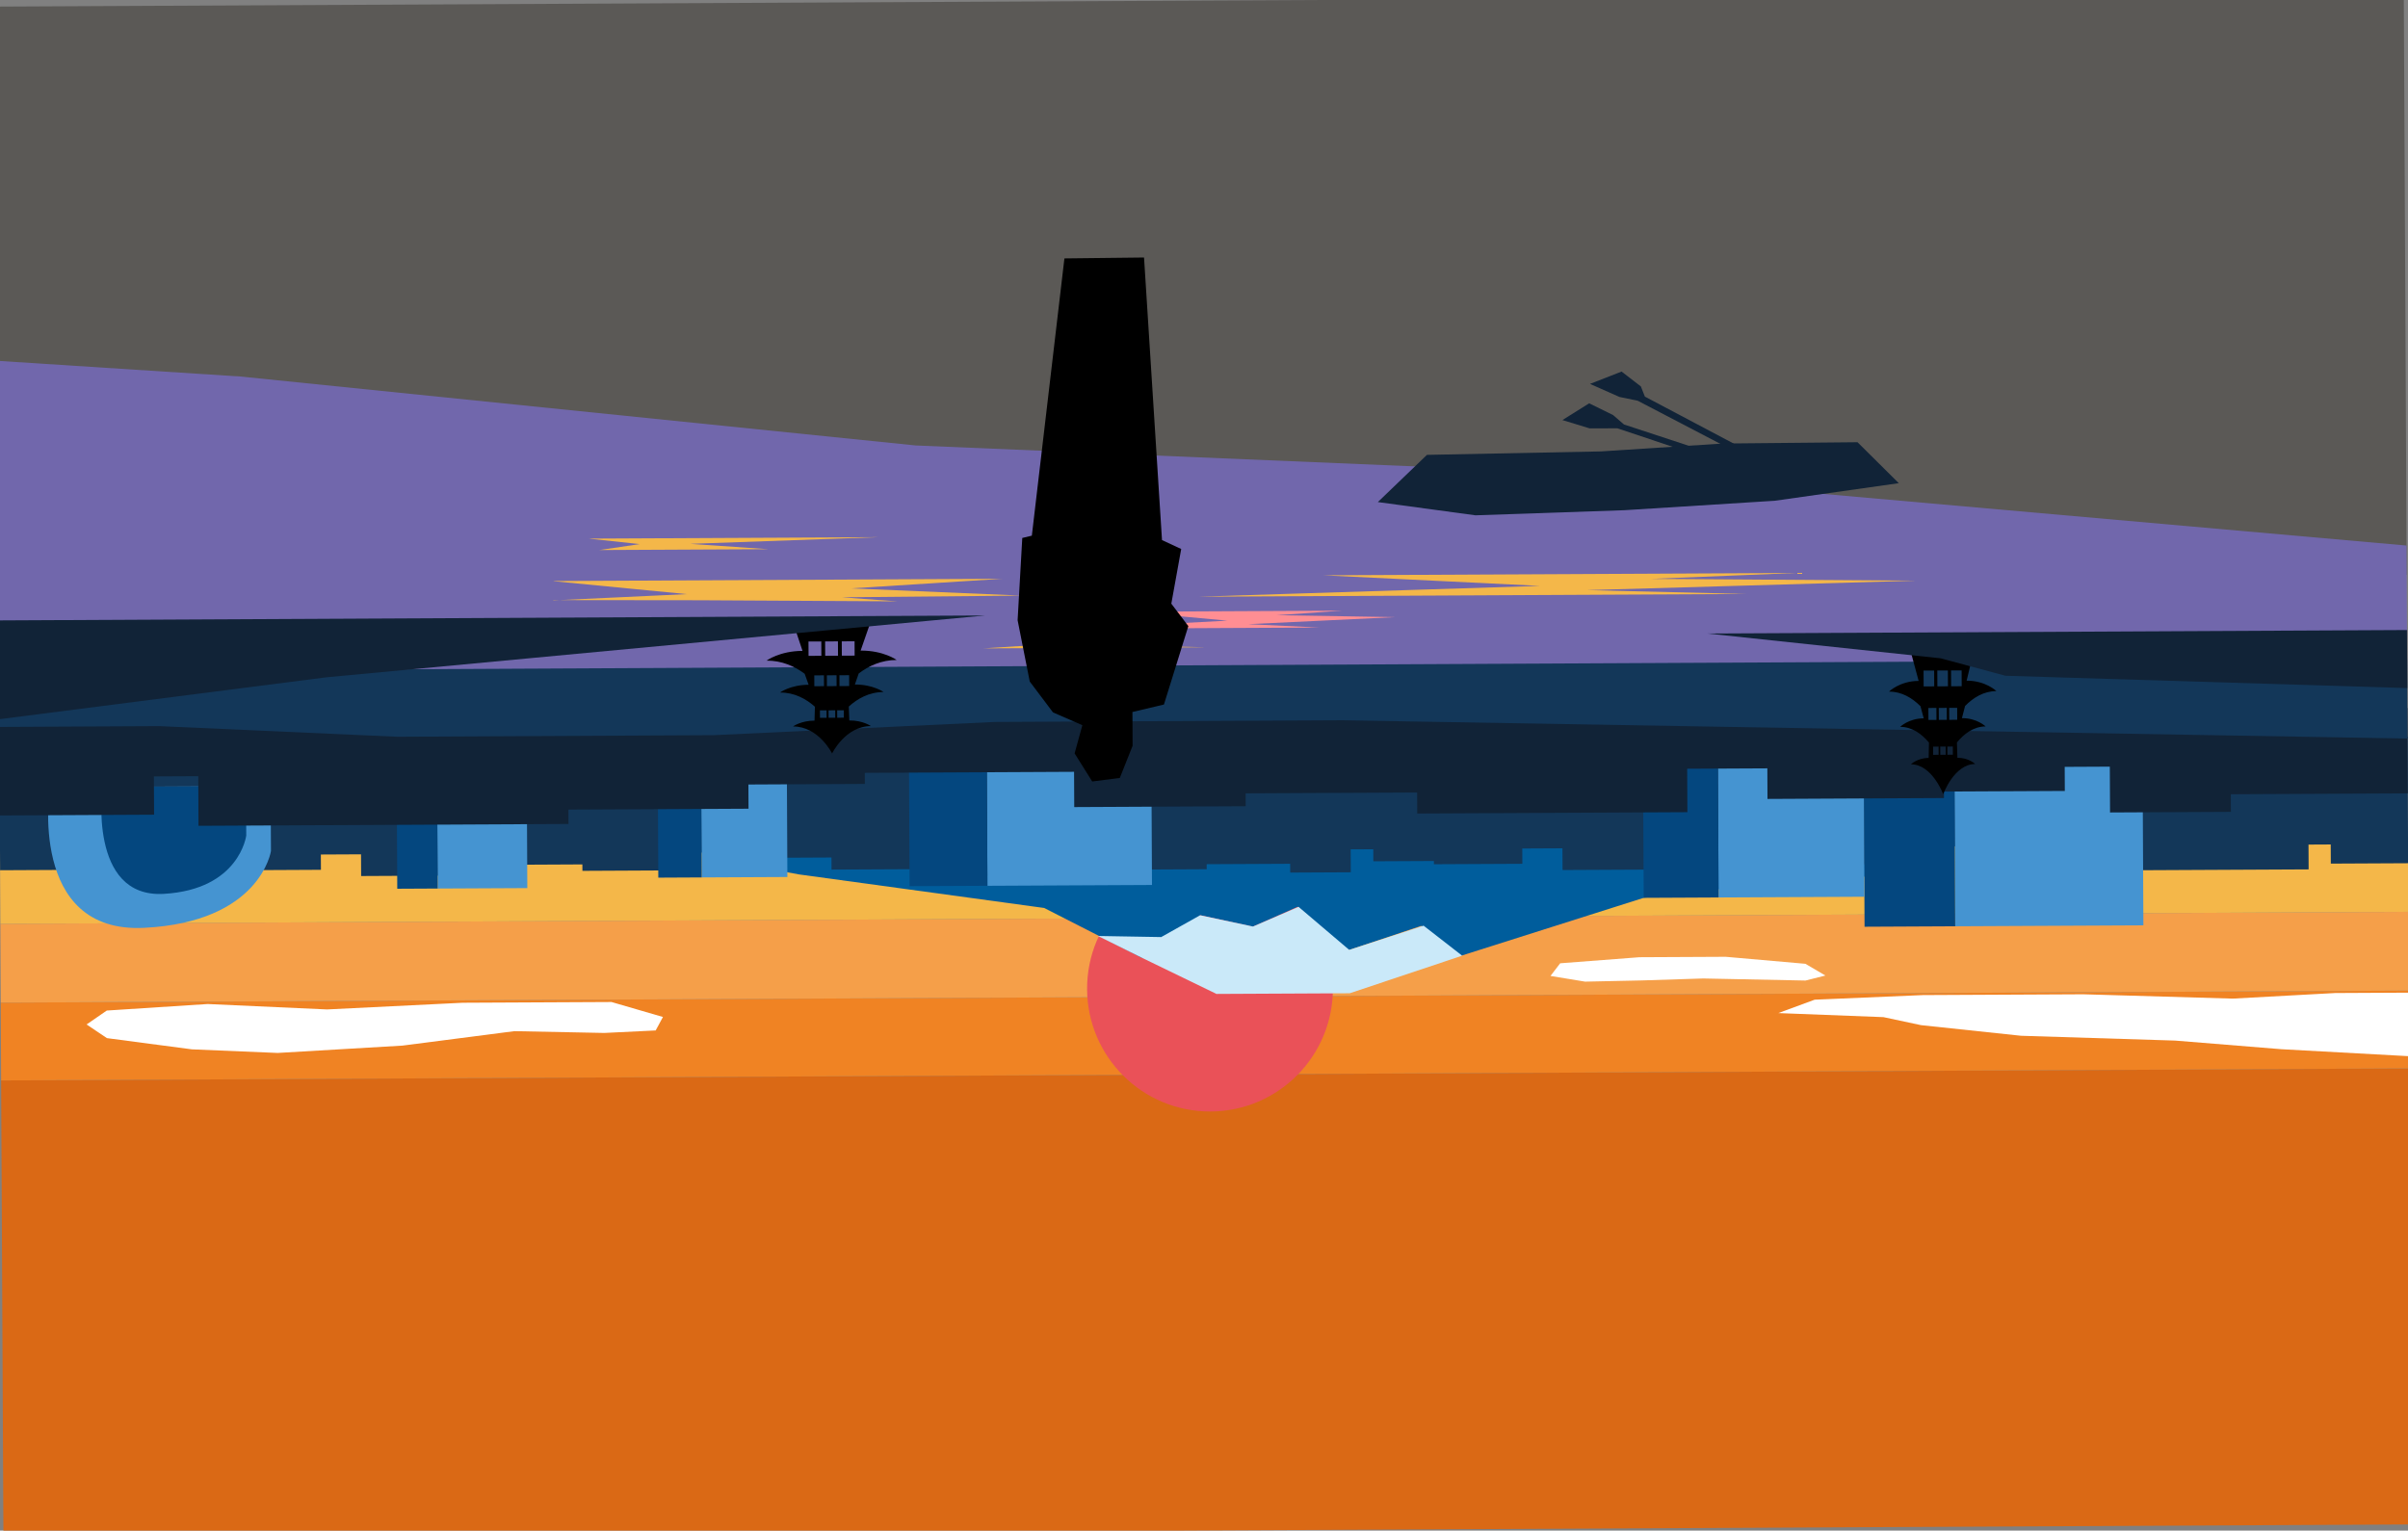 <?xml version="1.0" encoding="UTF-8" standalone="no"?>
<!DOCTYPE svg PUBLIC "-//W3C//DTD SVG 1.1//EN" "http://www.w3.org/Graphics/SVG/1.1/DTD/svg11.dtd">
<svg width="100%" height="100%" viewBox="0 0 2444 1554" version="1.1" xmlns="http://www.w3.org/2000/svg" xmlns:xlink="http://www.w3.org/1999/xlink" xml:space="preserve" xmlns:serif="http://www.serif.com/" style="fill-rule:evenodd;clip-rule:evenodd;stroke-linejoin:round;stroke-miterlimit:2;">
    <rect x="0" y="0" width="2444" height="1554" fill="#808080" stroke="none"/>
    <g>
        <g transform="matrix(-1,0.005,-0.005,-1,2447.48,1547.73)">
            <rect x="0" y="964.246" width="2444" height="589" style="fill:rgb(91,89,86);"/>
        </g>
        <g transform="matrix(-1,0.005,-0.005,-1,2447.48,1547.73)">
            <rect x="0" y="0" width="2444" height="463" style="fill:rgb(218,105,21);"/>
        </g>
        <g transform="matrix(-1,0.005,-0.005,-1,2447.48,1547.73)">
            <rect x="0" y="463" width="2444" height="79" style="fill:rgb(240,131,35);"/>
        </g>
        <g transform="matrix(-1,0.005,-0.005,-1,2447.48,1547.73)">
            <rect x="0" y="542" width="2444" height="80" style="fill:rgb(245,159,73);"/>
        </g>
        <g transform="matrix(-1,0.005,-0.005,-1,2447.48,1547.73)">
            <rect x="0" y="622" width="2444" height="79" style="fill:rgb(244,183,73);"/>
        </g>
        <g transform="matrix(-1,0.005,-0.005,-1,2447.48,1547.73)">
            <path d="M0,993.854L818.019,1070.41L1512.53,1103.02L2197.33,1176.43L2444,1193.6L2444,868.435L0,868.435L0,993.854Z" style="fill:rgb(113,103,172);"/>
        </g>
        <g transform="matrix(-1,0.005,-0.005,-1,2447.48,1547.73)">
            <path d="M1341.38,550.08C1341.38,618.97 1285.53,674.817 1216.64,674.817C1147.75,674.817 1091.91,618.971 1091.91,550.081C1091.91,481.191 1147.75,425.345 1216.64,425.345C1285.53,425.345 1341.38,481.191 1341.38,550.081" style="fill:rgb(234,81,88);"/>
        </g>
        <g transform="matrix(-1,0.005,-0.005,-1,2447.48,1547.73)">
            <path d="M0,475.404L129.532,483.144L237.334,492.436L393.753,498.113L495.207,509.403L533.257,517.726L640,522.372L603.01,535.791L493.095,539.92L330.34,539.92L178.68,534.758L74.576,539.92L-0.001,539.92L0,475.404ZM861.099,574.037L780.693,579.791L693.083,579.791L612.216,572.271L591.999,560.26L612.216,555.275L716.001,557.89L777.963,556.225L835.897,555.275L870.999,561.24L861.099,574.037Z" style="fill:white;"/>
        </g>
        <g transform="matrix(-1,0.005,-0.005,-1,2447.48,1547.73)">
            <path d="M482.532,683.961L587.498,648.515L748.911,648.515L963.327,581.664L1001.87,612.766L1076.56,588.206L1127.15,632.813L1172.92,612.766L1225.92,624.653L1285.49,581.663L1384.53,632.813L1633.07,668.111L1717.47,683.961L1717.47,731.664L482.532,731.664L482.532,683.961Z" style="fill:rgb(0,93,156);"/>
        </g>
        <g transform="matrix(-1,0.005,-0.005,-1,2447.48,1547.73)">
            <path d="M960.533,582.266L1074.87,544.664L1210.08,544.664L1286.62,582.266L1330.06,604.106L1265.89,602.678L1226.33,624.624L1172.68,612.914L1126.35,632.664L1075.14,588.711L999.55,612.913L960.533,582.266Z" style="fill:rgb(202,233,249);"/>
        </g>
        <g transform="matrix(-1,0.005,-0.005,-1,2447.48,1547.73)">
            <path d="M2163.19,489.516L2036.52,496.338L1922.88,510.438L1831.61,508.163L1779.45,510.437L1772,524.081L1824.16,539.544L1975.05,539.544L2112.89,533.434L2233.97,539.544L2336.43,533.434L2357,519.404L2336.43,505.434L2250.26,493.61L2163.19,489.516Z" style="fill:white;"/>
        </g>
        <g transform="matrix(-1,0.005,-0.005,-1,2447.48,1547.73)">
            <path d="M2354.01,676.426L2354.01,667.492L2292.54,667.492L2292.54,690.755L2269.6,690.755L2269.6,678.525L2208.13,678.525L2208.13,675.235L2118.37,675.235L2118.37,690.755L2077.6,690.755L2077.6,668.706L1940.19,668.706L1940.19,679.384L1853,679.384L1853,672.851L1765.8,672.851L1765.8,690.755L1659.37,690.755L1659.37,685.14L1600.15,685.14L1600.15,672.851L1508.57,672.851L1508.57,665.565L1320.38,665.565L1320.38,690.755L1297.83,690.755L1297.83,671.321L1219.38,671.321L1219.38,676.426L1134.64,676.426L1134.64,667.492L1073.17,667.492L1073.17,690.755L1050.22,690.755L1050.22,678.525L988.758,678.525L988.758,675.235L899,675.235L899,690.755L858.226,690.755L858.226,668.706L720.821,668.706L720.821,679.384L633.621,679.384L633.621,672.851L546.421,672.851L546.421,690.755L439.994,690.755L439.994,685.14L380.774,685.14L380.774,672.851L289.194,672.851L289.194,665.565L101.01,665.565L101.01,690.755L78.45,690.755L78.45,671.321L-0.002,671.321L-0.002,799.75L2444,799.75L2444,676.426L2354.01,676.426Z" style="fill:rgb(19,55,89);"/>
        </g>
        <g transform="matrix(-1,0.005,-0.005,-1,2447.48,1547.73)">
            <rect x="269" y="609.597" width="191" height="162.838" style="fill:rgb(69,148,209);"/>
        </g>
        <g transform="matrix(-1,0.005,-0.005,-1,2447.48,1547.73)">
            <rect x="460" y="609.597" width="92" height="162.838" style="fill:rgb(4,71,127);"/>
        </g>
        <g transform="matrix(-1,0.005,-0.005,-1,2447.48,1547.73)">
            <rect x="552" y="640.048" width="148" height="132.387" style="fill:rgb(69,148,209);"/>
        </g>
        <g transform="matrix(-1,0.005,-0.005,-1,2447.48,1547.73)">
            <rect x="700" y="640.048" width="76" height="132.387" style="fill:rgb(4,71,127);"/>
        </g>
        <g transform="matrix(-1,0.005,-0.005,-1,2447.48,1547.73)">
            <rect x="1275" y="655.623" width="167" height="132.387" style="fill:rgb(69,148,209);"/>
        </g>
        <g transform="matrix(-1,0.005,-0.005,-1,2447.48,1547.73)">
            <rect x="1442" y="655.623" width="79" height="132.387" style="fill:rgb(4,71,127);"/>
        </g>
        <g transform="matrix(-1,0.005,-0.005,-1,2447.48,1547.73)">
            <rect x="1909" y="655.623" width="91" height="132.387" style="fill:rgb(69,148,209);"/>
        </g>
        <g transform="matrix(-1,0.005,-0.005,-1,2447.48,1547.73)">
            <rect x="2000" y="655.623" width="41" height="132.387" style="fill:rgb(4,71,127);"/>
        </g>
        <g transform="matrix(-1,0.005,-0.005,-1,2447.48,1547.73)">
            <rect x="1645" y="665.565" width="87" height="132.387" style="fill:rgb(69,148,209);"/>
        </g>
        <g transform="matrix(-1,0.005,-0.005,-1,2447.48,1547.73)">
            <rect x="1732" y="665.565" width="44" height="132.387" style="fill:rgb(4,71,127);"/>
        </g>
        <g transform="matrix(-1,0.005,-0.005,-1,2447.48,1547.73)">
            <path d="M2169,760.51L2169,694.575C2169,694.575 2179.85,622.487 2298.22,617.211C2416.6,611.937 2393.1,760.511 2393.1,760.511L2169,760.511L2169,760.51Z" style="fill:rgb(69,148,209);"/>
        </g>
        <g transform="matrix(-1,0.005,-0.005,-1,2447.48,1547.73)">
            <path d="M2194,760.51L2194,710.4C2194,710.4 2201.06,655.611 2278.05,651.602C2355.05,647.593 2339.76,760.51 2339.76,760.51L2194,760.51Z" style="fill:rgb(4,71,127);"/>
        </g>
        <g transform="matrix(-1,0.005,-0.005,-1,2447.48,1547.73)">
            <path d="M2287.44,732.028L2287.44,770.897L2242.41,770.897L2242.41,720.515L1866.86,720.515L1866.86,735.089L1684.09,735.089L1684.09,759.668L1565.9,759.668L1565.9,770.897L1353.5,770.897L1353.5,735.089L1179.48,735.089L1179.48,748.154L1005.45,748.154L1005.45,726.8L731.224,726.8L731.224,770.897L649.86,770.897L649.86,739.855L470.73,739.855L470.73,746.435L348.056,746.435L348.056,770.897L302.266,770.897L302.266,724.37L179.593,724.37L179.593,742.237L-0.001,742.237L-0.001,828.885L2444,828.885L2444,732.027L2287.44,732.028Z" style="fill:rgb(17,35,55);"/>
        </g>
        <g transform="matrix(-1,0.005,-0.005,-1,2447.48,1547.73)">
            <path d="M0,797.92L1083.57,821.92L1433.59,821.92L1719.14,809.92L2040.18,809.92L2281.75,821.92L2444,821.92L2444,878.435L0,878.435L0,797.92Z" style="fill:rgb(19,55,89);"/>
        </g>
        <g transform="matrix(-1,0.005,-0.005,-1,2447.48,1547.73)">
            <path d="M670.264,948.047L1227,948.047L879.768,957.295L1099.48,969.13L618.797,969.13L767.087,963.84L497.998,960.68L832.06,952.742L670.264,948.047Z" style="fill:rgb(244,183,73);"/>
        </g>
        <g transform="matrix(-1,0.005,-0.005,-1,2447.48,1547.73)">
            <path d="M1103.8,916.13L1352,916.13L1197.2,923.587L1295.15,933.13L1080.85,933.13L1146.96,928.865L1027,926.316L1175.93,919.916L1103.8,916.13Z" style="fill:rgb(255,142,147);"/>
        </g>
        <g transform="matrix(-1,0.005,-0.005,-1,2447.48,1547.73)">
            <path d="M1445,896.663L1219,896.663L1374.65,900.796L1445,896.663ZM1881,967.227L1880.09,966.992L1745.75,953.262L1881,947.597L1881.23,947.888L1732.86,946.981L1532.05,944.852L1588.4,949.244L1406,950.067L1578.63,958.265L1425.42,967.227L1881,967.227ZM1834.15,998.458L1662.74,998.458L1741.94,1004.28L1551,1010.11L1845,1010.11L1793.2,1004.28L1834.15,998.458Z" style="fill:rgb(244,183,73);"/>
        </g>
        <g transform="matrix(-1,0.005,-0.005,-1,2447.48,1547.73)">
            <path d="M452.186,869.353L462.923,869.353L462.923,853.274L452.186,853.274L452.186,869.353ZM456.894,831.379L465.014,831.379L465.014,819.22L456.894,819.22L456.894,831.379ZM461.494,792.113L467.056,792.113L467.056,783.785L461.494,783.785L461.494,792.113ZM468.711,792.113L474.284,792.113L474.284,783.785L468.711,783.785L468.711,792.113ZM467.435,831.379L475.565,831.379L475.565,819.22L467.435,819.22L467.435,831.379ZM466.125,869.353L476.872,869.353L476.872,853.274L466.124,853.274L466.124,869.353L466.125,869.353ZM475.941,792.113L481.502,792.113L481.502,783.785L475.941,783.785L475.941,792.113ZM477.982,831.379L486.102,831.379L486.102,819.22L477.982,819.22L477.982,831.379ZM480.074,869.353L490.812,869.353L490.812,853.274L480.074,853.274L480.074,869.353ZM495.859,858.9L504.803,892.748L441.805,880.678L447.139,858.9C427.905,858.9 416.999,848.183 416.999,848.183C429.867,848.183 440.497,841.636 448.854,833.232L452.116,820.883C436.808,820.883 428.132,812.348 428.132,812.348C440.446,812.348 450.192,804.819 457.301,796.241L456.915,780.668C445.405,780.668 438.88,774.255 438.88,774.255C460.365,774.255 471.498,743.748 471.498,743.748C471.498,743.748 482.633,774.255 504.118,774.255C504.118,774.255 497.594,780.668 486.083,780.668L485.696,796.241C492.805,804.819 502.551,812.348 514.864,812.348C514.864,812.348 506.19,820.883 490.892,820.883L494.144,833.232C502.501,841.636 513.13,848.182 525.999,848.182C525.999,848.182 515.092,858.9 495.859,858.9ZM1609.38,904.535L1622.39,904.535L1622.39,889.968L1609.38,889.968L1609.38,904.535ZM1606.85,870.128L1616.68,870.128L1616.68,859.112L1606.85,859.112L1606.85,870.128ZM1604.38,834.553L1611.11,834.553L1611.11,827.007L1604.38,827.007L1604.38,834.553ZM1595.63,834.553L1602.37,834.553L1602.37,827.007L1595.63,827.007L1595.63,834.553ZM1594.08,870.128L1603.92,870.128L1603.92,859.112L1594.08,859.112L1594.08,870.128ZM1592.49,904.535L1605.51,904.535L1605.51,889.968L1592.49,889.968L1592.49,904.535ZM1586.88,834.553L1593.62,834.553L1593.62,827.007L1586.88,827.007L1586.88,834.553ZM1581.31,870.128L1591.15,870.128L1591.15,859.112L1581.31,859.112L1581.31,870.128ZM1575.61,904.535L1588.61,904.535L1588.61,889.968L1575.61,889.968L1575.61,904.535ZM1533,885.355C1533,885.355 1546.21,895.067 1569.5,895.067L1558.67,925.732L1634.96,914.796L1628.5,895.066C1651.79,895.066 1665,885.355 1665,885.355C1649.42,885.355 1636.55,879.422 1626.42,871.811L1622.47,860.621C1641.01,860.621 1651.52,852.887 1651.52,852.887C1636.61,852.887 1624.8,846.066 1616.19,838.293L1616.66,824.183C1630.6,824.183 1638.5,818.373 1638.5,818.373C1612.48,818.373 1599,790.732 1599,790.732C1599,790.732 1585.52,818.372 1559.5,818.372C1559.5,818.372 1567.4,824.182 1581.34,824.182L1581.81,838.292C1573.2,846.066 1561.4,852.887 1546.48,852.887C1546.48,852.887 1556.99,860.62 1575.52,860.62L1571.58,871.81C1561.45,879.422 1548.59,885.355 1533,885.355Z"/>
        </g>
        <g transform="matrix(-1,0.005,-0.005,-1,2447.48,1547.73)">
            <path d="M2444,930.064L1443,930.064L2111.98,870.624L2444,829.758L2444,930.064ZM0,908.076L710,908.076L473.374,881.728L407.805,863.701L0,849.14L0,908.076Z" style="fill:rgb(17,35,55);"/>
        </g>
        <g transform="matrix(-1,0.005,-0.005,-1,2447.48,1547.73)">
            <path d="M1243.64,996.57L1263.08,1005.72L1279.88,1292.68L1360.69,1292.16L1395.16,1010.86L1404.88,1008.58L1410.03,925.098L1398.02,862.777L1374.58,831.327L1344.85,818.178L1352.85,789.588L1335.13,761L1307.11,764.43L1293.96,797.021L1293.96,831.327L1261.94,838.761L1236.78,918.238L1253.94,941.108L1243.64,996.57Z"/>
        </g>
        <g transform="matrix(-1,0.005,-0.005,-1,2447.48,1547.73)">
            <path d="M515,1059.75L556.678,1101.54L693.634,1100.89L817.139,1093.51L993.734,1090.89L1043.83,1043.21L944.866,1029.27L793.733,1033.69L640.791,1042.54L515,1059.75Z" style="fill:rgb(17,35,55);"/>
        </g>
        <g transform="matrix(-1,0.005,-0.005,-1,2447.48,1547.73)">
            <path d="M661.876,1089.82L635.051,1086.63L612.004,1075.24L644.332,1061.72L662.899,1076.19L669.768,1086.78L779.564,1144.78L798.103,1148.72L827.916,1162.11L795.788,1174.47L776.29,1159.28L772.272,1148.94L661.876,1089.82Z" style="fill:rgb(17,35,55);"/>
        </g>
        <g transform="matrix(-1,0.005,-0.005,-1,2447.48,1547.73)">
            <path d="M800.369,1116.88L828.535,1116.97L856.079,1125.53L828.834,1142.4L804.597,1130.34L793.613,1120.74L660.981,1076.36L640.843,1074.59L605.745,1064.85L633.237,1049.13L658.677,1061.8L666.704,1071.47L800.369,1116.88Z" style="fill:rgb(17,35,55);"/>
        </g>
    </g>
</svg>
